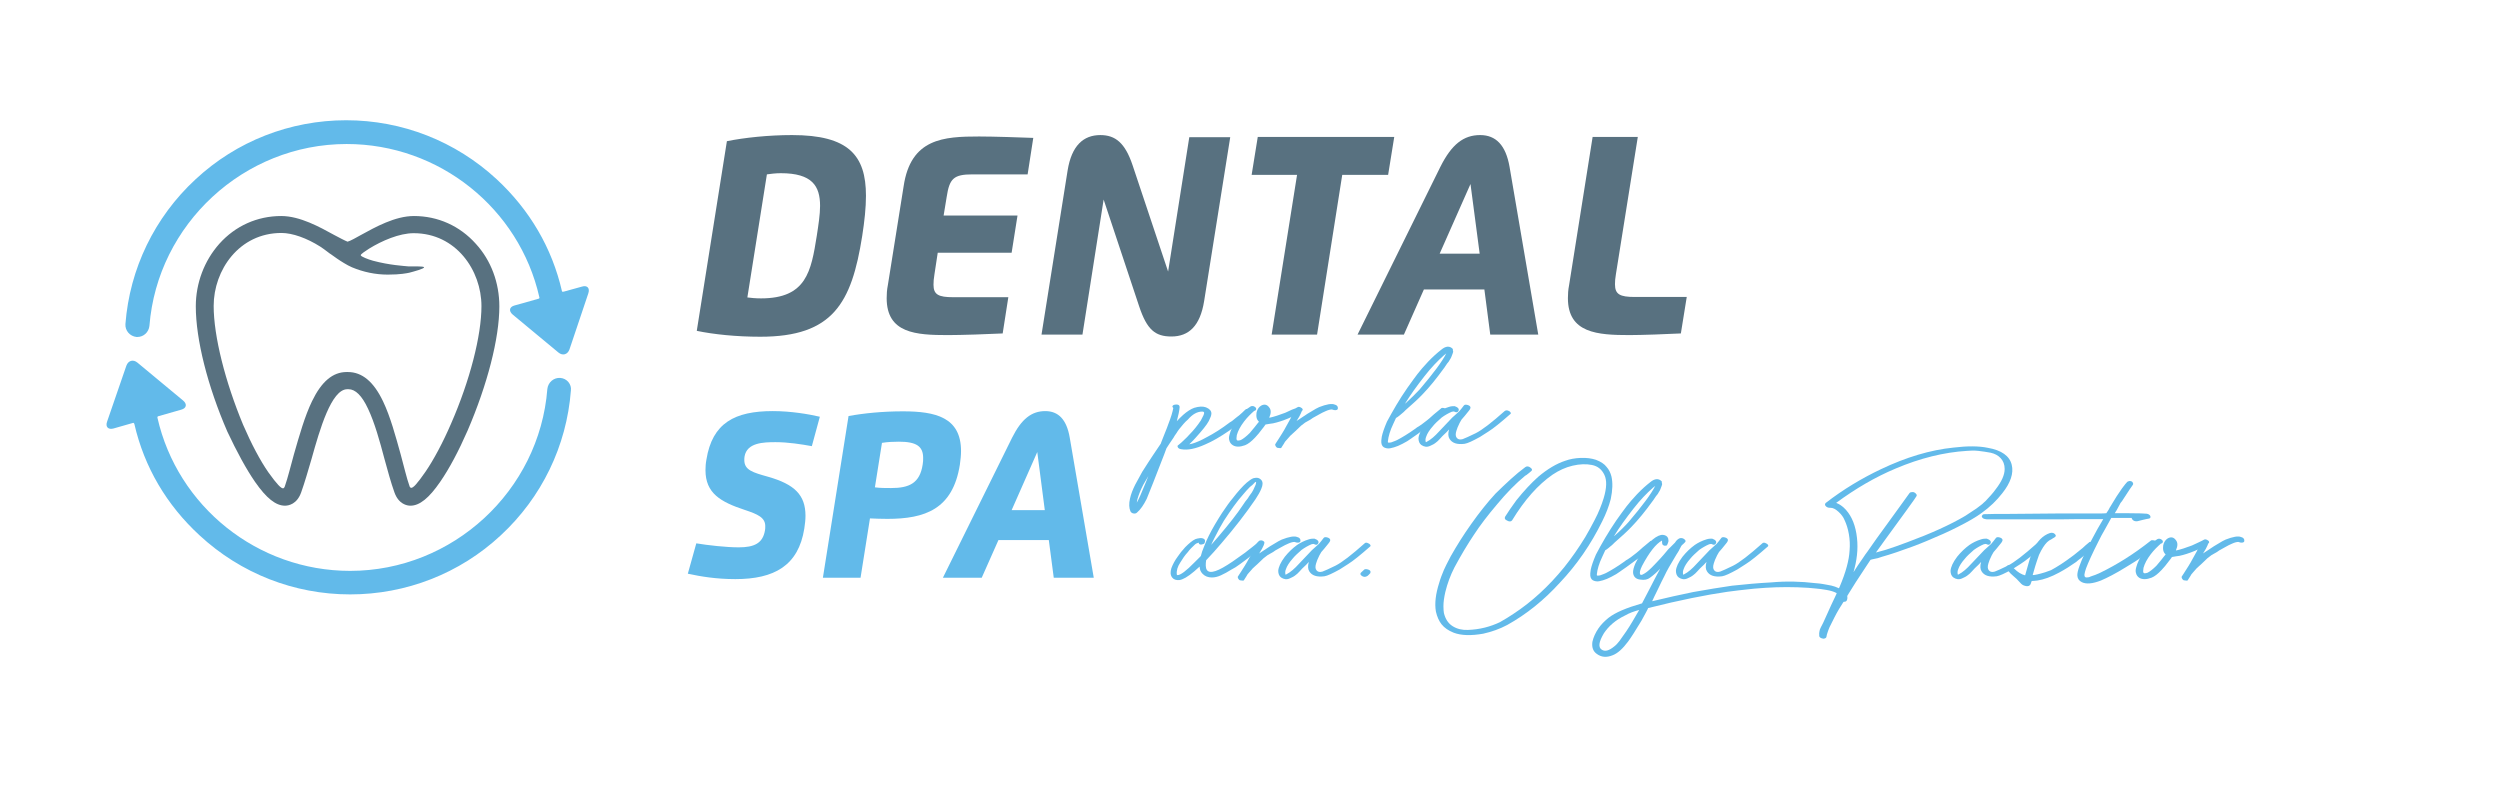 <?xml version="1.0" encoding="utf-8"?>
<!-- Generator: Adobe Illustrator 23.0.4, SVG Export Plug-In . SVG Version: 6.00 Build 0)  -->
<svg version="1.1" id="Capa_1" xmlns="http://www.w3.org/2000/svg" xmlns:xlink="http://www.w3.org/1999/xlink" x="0px" y="0px"
	 viewBox="0 0 106.24 34.16" style="enable-background:new 0 0 106.24 34.16;" xml:space="preserve">
<style type="text/css">
	.st0{fill:#587180;}
	.st1{fill:#62BAEA;}
</style>
<g>
	<path class="st0" d="M33.66,5.74c2.4,0,3.14,0.86,3.14,2.58c0,0.5-0.06,1.07-0.16,1.71c-0.45,2.85-1.24,4.28-4.33,4.28
		c-1.02,0-1.98-0.1-2.7-0.25l1.28-8.06C31.63,5.85,32.66,5.74,33.66,5.74z M31.76,12.64c0.15,0.02,0.35,0.04,0.58,0.04
		c1.93,0,2.13-1.15,2.37-2.66c0.07-0.46,0.14-0.9,0.14-1.27c0-0.84-0.33-1.39-1.67-1.39c-0.23,0-0.44,0.03-0.59,0.05L31.76,12.64z"
		/>
	<path class="st0" d="M43.67,7.41h-2.34c-0.81,0-0.98,0.18-1.1,0.96L40.1,9.16h3.14l-0.25,1.58h-3.14l-0.14,0.92
		c-0.03,0.17-0.04,0.32-0.04,0.44c0,0.42,0.21,0.53,0.84,0.53h2.34l-0.24,1.54c-0.56,0.03-1.79,0.07-2.32,0.07
		c-1.36,0-2.61-0.07-2.61-1.57c0-0.17,0.01-0.35,0.05-0.55l0.67-4.2C38.7,5.88,40.1,5.8,41.61,5.8c0.62,0,1.77,0.04,2.3,0.06
		L43.67,7.41z"/>
	<path class="st0" d="M49.64,11.54l0.9-5.71h1.74l-1.11,6.97c-0.17,1.05-0.65,1.5-1.39,1.5c-0.69,0-1.04-0.29-1.37-1.28l-1.51-4.54
		L46,14.22h-1.74l1.11-6.98c0.17-1.05,0.67-1.5,1.39-1.5c0.64,0,1.05,0.33,1.37,1.28L49.64,11.54z"/>
	<path class="st0" d="M58.99,7.43h-1.95l-1.07,6.79h-1.93l1.08-6.79h-1.93l0.26-1.61h5.8L58.99,7.43z"/>
	<path class="st0" d="M57.69,14.22l3.52-7.13c0.48-0.96,0.99-1.35,1.69-1.35c0.67,0,1.09,0.43,1.25,1.35l1.22,7.13h-2.04l-0.25-1.92
		h-2.57l-0.85,1.92H57.69z M62.88,10.78l-0.39-2.96l-1.31,2.96H62.88z"/>
	<path class="st0" d="M67.68,5.82h1.92l-0.93,5.83c-0.03,0.17-0.04,0.31-0.04,0.43c0,0.43,0.21,0.54,0.84,0.54h2.21l-0.25,1.55
		c-0.56,0.03-1.69,0.07-2.18,0.07c-1.36,0-2.62-0.08-2.62-1.57c0-0.17,0.01-0.35,0.05-0.55L67.68,5.82z"/>
</g>
<g>
	<path class="st1" d="M31.65,21.67c-1.03-0.34-1.67-0.71-1.67-1.69c0-0.14,0.01-0.29,0.04-0.45c0.25-1.56,1.21-2.06,2.82-2.06
		c0.77,0,1.53,0.13,2,0.24l-0.34,1.25c-0.44-0.08-1.01-0.17-1.54-0.17c-0.52,0-1.22,0.02-1.32,0.61c-0.01,0.06-0.01,0.11-0.01,0.15
		c0,0.43,0.37,0.53,1.01,0.71c1.12,0.32,1.59,0.77,1.59,1.66c0,0.16-0.02,0.34-0.05,0.54c-0.25,1.58-1.28,2.15-2.93,2.15
		c-0.81,0-1.47-0.11-2.02-0.23l0.36-1.29c0.48,0.08,1.27,0.17,1.8,0.17c0.66,0,1.03-0.17,1.12-0.73c0.01-0.05,0.01-0.1,0.01-0.14
		C32.54,21.99,32.19,21.85,31.65,21.67z"/>
	<path class="st1" d="M36.57,24.55h-1.6l1.09-6.87c0.65-0.12,1.46-0.2,2.31-0.2c1.38,0,2.47,0.25,2.47,1.69
		c0,0.17-0.02,0.37-0.05,0.58c-0.3,1.89-1.48,2.3-3.08,2.3c-0.24,0-0.53-0.01-0.74-0.02L36.57,24.55z M37.87,20.74
		c0.76,0,1.22-0.2,1.34-1c0.02-0.1,0.02-0.2,0.02-0.28c0-0.49-0.28-0.69-1.03-0.69c-0.22,0-0.48,0.01-0.72,0.05l-0.3,1.89
		C37.4,20.74,37.63,20.74,37.87,20.74z"/>
	<path class="st1" d="M40.07,24.55l2.94-5.95c0.4-0.8,0.83-1.13,1.41-1.13c0.56,0,0.91,0.36,1.04,1.13l1.02,5.95h-1.7l-0.21-1.6
		h-2.14l-0.71,1.6H40.07z M44.4,21.68l-0.32-2.47l-1.09,2.47H44.4z"/>
</g>
<g>
	<path class="st1" d="M53.1,17.41c0.08,0.04,0.1,0.09,0.06,0.13c-0.24,0.24-0.55,0.49-0.92,0.76c-0.38,0.26-0.72,0.46-1.03,0.59
		c-0.4,0.18-0.74,0.25-1.01,0.2c-0.08-0.01-0.13-0.04-0.15-0.09c-0.02-0.04-0.01-0.07,0.03-0.09c0.05-0.04,0.09-0.08,0.13-0.11
		l0.22-0.21c0.18-0.18,0.34-0.36,0.48-0.55l0.12-0.17c0.1-0.18,0.15-0.29,0.14-0.33c0-0.03-0.03-0.05-0.08-0.05
		c-0.21,0-0.41,0.11-0.61,0.34c-0.07,0.06-0.13,0.12-0.19,0.19c-0.14,0.16-0.24,0.29-0.29,0.38c-0.06,0.09-0.11,0.15-0.13,0.2
		l-0.17,0.25l-0.13,0.2c-0.04,0.12-0.13,0.35-0.26,0.68c-0.13,0.33-0.23,0.59-0.3,0.77c-0.18,0.44-0.27,0.67-0.28,0.7
		c-0.13,0.26-0.26,0.45-0.41,0.58c-0.04,0.04-0.09,0.05-0.15,0.04c-0.06-0.01-0.1-0.04-0.13-0.09c-0.06-0.14-0.07-0.32-0.02-0.54
		c0.04-0.19,0.12-0.39,0.22-0.59c0.04-0.08,0.14-0.26,0.3-0.55c0.2-0.31,0.35-0.55,0.46-0.71l0.33-0.49l0.02-0.06
		c0.03-0.08,0.08-0.21,0.15-0.38c0.07-0.17,0.12-0.3,0.15-0.39c0.11-0.28,0.18-0.51,0.21-0.68c-0.01-0.01-0.02-0.02-0.03-0.04
		c-0.01-0.02-0.01-0.04,0-0.05c0.02-0.04,0.08-0.06,0.17-0.06c0.09,0,0.13,0.04,0.13,0.11c-0.01,0.14-0.05,0.34-0.12,0.6
		c0.06-0.07,0.15-0.16,0.27-0.27c0.17-0.15,0.33-0.25,0.47-0.3c0.2-0.06,0.37-0.07,0.5-0.02c0.15,0.06,0.23,0.15,0.23,0.26
		c0,0.08-0.04,0.18-0.11,0.32c-0.09,0.17-0.28,0.4-0.55,0.7c-0.03,0.04-0.13,0.14-0.28,0.29c0.14-0.02,0.33-0.09,0.57-0.21
		l0.15-0.08c0.33-0.17,0.66-0.38,1-0.64c0.08-0.04,0.15-0.1,0.22-0.16l0.1-0.08l0.08-0.06c0.09-0.08,0.19-0.16,0.27-0.25
		C52.97,17.37,53.03,17.37,53.1,17.41z M48.7,20.48l0.1-0.25c-0.08,0.13-0.14,0.25-0.21,0.36c-0.12,0.23-0.2,0.44-0.25,0.61
		c-0.01,0.03-0.02,0.08-0.03,0.16C48.39,21.22,48.52,20.93,48.7,20.48z"/>
	<path class="st1" d="M55.13,17.31c0.06-0.04,0.12-0.02,0.2,0.04c0.04,0.04,0.04,0.08,0,0.11c-0.13,0.11-0.32,0.21-0.58,0.32
		c-0.24,0.1-0.46,0.17-0.65,0.21c-0.02,0-0.07,0.01-0.14,0.02c-0.08,0.01-0.14,0.02-0.18,0.03c-0.06,0.09-0.11,0.15-0.15,0.2
		c-0.09,0.13-0.19,0.24-0.29,0.35c-0.16,0.17-0.3,0.28-0.43,0.33C52.69,19,52.52,19,52.39,18.92c-0.08-0.05-0.13-0.12-0.15-0.21
		c-0.02-0.06-0.02-0.14,0.01-0.24c0.05-0.2,0.16-0.42,0.33-0.67c0.18-0.23,0.37-0.41,0.57-0.53c0.06-0.03,0.13-0.02,0.19,0.03
		c0.04,0.03,0.05,0.07,0.04,0.1s-0.04,0.06-0.08,0.06c-0.15,0.13-0.3,0.28-0.43,0.45c-0.16,0.21-0.26,0.4-0.31,0.58
		c-0.02,0.11-0.02,0.18,0,0.21c0.02,0.03,0.07,0.03,0.17,0c0.1-0.05,0.23-0.15,0.38-0.3c0.18-0.21,0.28-0.34,0.31-0.38
		c0.01-0.01,0.02-0.03,0.04-0.05c0.02-0.02,0.03-0.03,0.04-0.05l-0.03-0.03c-0.05-0.06-0.08-0.13-0.08-0.24
		c0-0.09,0.01-0.15,0.03-0.19c0.03-0.09,0.09-0.17,0.17-0.22c0.14-0.08,0.26-0.05,0.35,0.08c0.08,0.1,0.08,0.24,0,0.42v0.01h0.02
		c0.18-0.04,0.4-0.11,0.66-0.21l0.28-0.13C55.03,17.37,55.11,17.33,55.13,17.31z"/>
	<path class="st1" d="M55.1,17.35c0.08-0.03,0.15-0.02,0.21,0.04c0.04,0.04-0.02,0.21-0.21,0.5c0.35-0.24,0.62-0.41,0.82-0.52
		l0.06-0.03l0.08-0.04c0.15-0.06,0.29-0.1,0.4-0.12c0.01,0,0.03,0,0.08-0.01c0.08,0,0.13,0,0.14,0.01c0.14,0.03,0.19,0.1,0.17,0.2
		c-0.03,0.06-0.12,0.07-0.25,0.02c-0.06,0-0.15,0.02-0.26,0.07c-0.1,0.04-0.19,0.09-0.28,0.14l-0.09,0.05l-0.18,0.1l-0.1,0.07
		l-0.23,0.13l-0.17,0.13l-0.24,0.23l-0.22,0.2l-0.22,0.25c-0.03,0.06-0.08,0.13-0.13,0.21c-0.01,0.02-0.02,0.04-0.03,0.05
		c-0.01,0.02-0.07,0.02-0.17,0c-0.02-0.01-0.05-0.03-0.07-0.07c-0.02-0.03-0.02-0.06-0.02-0.08l0.11-0.17
		c0.15-0.23,0.24-0.38,0.28-0.45l0.06-0.11l0.2-0.36C54.94,17.55,55.02,17.41,55.1,17.35z"/>
	<path class="st1" d="M59.81,16.48c0.18-0.25,0.32-0.45,0.43-0.59c0.11-0.14,0.26-0.32,0.45-0.52c0.19-0.2,0.38-0.37,0.56-0.51
		c0.19-0.16,0.36-0.17,0.49-0.03c0,0.04,0,0.08,0.01,0.09c0.01,0.02,0,0.06-0.02,0.11s-0.04,0.1-0.05,0.13
		c-0.01,0.03-0.03,0.07-0.07,0.13c-0.03,0.06-0.06,0.1-0.08,0.12c-0.02,0.02-0.05,0.06-0.08,0.11c-0.03,0.05-0.06,0.08-0.06,0.09
		l-0.06,0.08c-0.29,0.4-0.58,0.76-0.88,1.07c-0.17,0.18-0.41,0.4-0.72,0.67l-0.08,0.08c-0.13,0.11-0.23,0.2-0.32,0.25v-0.01
		l-0.12,0.26c-0.14,0.29-0.21,0.54-0.23,0.74v0.04c0,0.01,0.01,0.02,0.02,0.02c0.01,0,0.03,0,0.05,0c0.02,0,0.05-0.01,0.07-0.01
		c0.03-0.01,0.05-0.02,0.08-0.03c0.03-0.01,0.06-0.02,0.08-0.03c0.02-0.01,0.04-0.02,0.07-0.03c0.02-0.01,0.04-0.02,0.04-0.02
		c0.19-0.1,0.46-0.26,0.78-0.49c0.02-0.02,0.06-0.05,0.12-0.08s0.09-0.07,0.12-0.08c0.15-0.11,0.32-0.24,0.5-0.41
		c0.01-0.01,0.13-0.11,0.35-0.29c0.03-0.01,0.07-0.01,0.1,0s0.07,0.03,0.09,0.07c0.02,0.03,0.03,0.06,0.01,0.09
		c-0.02,0.02-0.07,0.06-0.15,0.12s-0.13,0.11-0.16,0.14l-0.17,0.13c-0.01,0.01-0.05,0.04-0.1,0.08c-0.05,0.04-0.09,0.07-0.11,0.09
		l-0.14,0.1c-0.28,0.21-0.53,0.39-0.74,0.53l-0.09,0.06c-0.14,0.08-0.27,0.15-0.39,0.2c-0.12,0.05-0.23,0.08-0.33,0.1
		c-0.1,0.02-0.19,0-0.27-0.04c-0.08-0.05-0.12-0.14-0.11-0.29c0.01-0.1,0.02-0.15,0.02-0.16c0.03-0.15,0.1-0.36,0.22-0.64
		C59.19,17.46,59.46,16.98,59.81,16.48z M60.33,16.55c0.58-0.68,0.96-1.19,1.13-1.53l-0.1,0.08c-0.26,0.23-0.54,0.52-0.82,0.88
		c-0.33,0.42-0.61,0.81-0.83,1.17l0.02-0.01C59.96,16.93,60.16,16.73,60.33,16.55z"/>
	<path class="st1" d="M64.11,17.46c0.03,0.01,0.06,0.03,0.08,0.06c0.02,0.03,0.02,0.05,0,0.07c-0.41,0.36-0.73,0.62-0.94,0.75
		c-0.21,0.13-0.33,0.21-0.36,0.23c-0.31,0.17-0.52,0.27-0.65,0.29c-0.32,0.04-0.53-0.03-0.64-0.21c-0.06-0.09-0.07-0.23-0.02-0.4
		c-0.06,0.07-0.15,0.16-0.28,0.28c-0.02,0.02-0.06,0.06-0.12,0.13c-0.06,0.07-0.11,0.11-0.15,0.14c-0.07,0.06-0.16,0.11-0.26,0.15
		c-0.13,0.06-0.25,0.04-0.37-0.04c-0.08-0.06-0.12-0.16-0.12-0.28c0.01-0.16,0.1-0.36,0.28-0.6c0.16-0.2,0.34-0.37,0.52-0.5
		c0.13-0.09,0.3-0.18,0.5-0.24c0.09-0.03,0.17-0.03,0.24-0.03c0.14,0.05,0.2,0.12,0.16,0.2c-0.03,0.06-0.08,0.08-0.16,0.04
		c-0.03-0.02-0.07-0.02-0.13,0c-0.14,0.06-0.28,0.14-0.42,0.24c-0.16,0.14-0.29,0.26-0.37,0.36c-0.16,0.18-0.25,0.33-0.29,0.45
		c-0.04,0.09-0.04,0.17-0.02,0.24c0.01,0,0.02,0,0.03-0.01c0.18-0.09,0.36-0.25,0.54-0.45l0.55-0.58l0.29-0.26l0.01-0.01
		c0.02-0.02,0.05-0.06,0.1-0.12s0.08-0.1,0.1-0.13c0.03-0.04,0.09-0.04,0.16-0.02s0.12,0.06,0.12,0.11v0.01
		c0,0.02-0.02,0.07-0.08,0.14s-0.11,0.14-0.17,0.21c-0.07,0.08-0.11,0.13-0.13,0.15l-0.08,0.14c-0.07,0.14-0.12,0.26-0.14,0.34
		c-0.04,0.13-0.04,0.23,0.02,0.3c0.06,0.07,0.14,0.08,0.25,0.05c0.09-0.03,0.28-0.12,0.55-0.25c0.28-0.14,0.69-0.46,1.23-0.94
		C63.99,17.43,64.05,17.43,64.11,17.46z"/>
</g>
<g>
	<g>
		<path class="st0" d="M10.84,20.48c0.48,0.69,0.88,1.01,1.27,1.01c0.15,0,0.51-0.06,0.69-0.57c0.15-0.42,0.29-0.91,0.44-1.42
			c0.35-1.25,0.84-2.96,1.52-2.96h0.05c0.29,0,0.57,0.27,0.83,0.83c0.28,0.59,0.5,1.38,0.7,2.14c0.14,0.51,0.27,0.99,0.42,1.41
			c0.18,0.51,0.54,0.57,0.68,0.57c0.39,0,0.79-0.32,1.27-1.02c0.38-0.55,0.78-1.3,1.16-2.17c0.84-1.95,1.35-3.92,1.35-5.28
			c0-1-0.35-1.95-1-2.66c-0.68-0.76-1.61-1.18-2.63-1.18c-0.8,0-1.64,0.47-2.26,0.81c-0.16,0.09-0.46,0.26-0.56,0.28
			c-0.09-0.03-0.39-0.19-0.56-0.28c-0.62-0.34-1.46-0.81-2.26-0.81c-1.02,0-1.95,0.42-2.63,1.18c-0.64,0.72-1,1.67-1,2.66
			c0,1.4,0.5,3.39,1.34,5.32C10.06,19.19,10.46,19.93,10.84,20.48L10.84,20.48z M11.96,9.9c0.47,0,1.08,0.22,1.65,0.58
			c0.08,0.05,0.2,0.14,0.32,0.23c0.05,0.04,0.09,0.07,0.14,0.1c0.14,0.1,0.33,0.24,0.55,0.37c0.12,0.07,0.22,0.13,0.34,0.18
			c0.48,0.2,0.99,0.31,1.52,0.31c0.54,0,0.81-0.06,0.91-0.08c0.19-0.05,0.64-0.17,0.63-0.23c-0.01-0.06-0.5-0.03-0.67-0.04
			c-0.19-0.02-0.79-0.05-1.5-0.24c-0.21-0.06-0.5-0.17-0.52-0.23c-0.01-0.05,0.2-0.18,0.35-0.28c0.55-0.34,1.29-0.66,1.9-0.66
			c1.8,0,2.88,1.58,2.88,3.1c0,1.25-0.49,3.16-1.29,4.99c-0.35,0.81-0.74,1.54-1.09,2.05c-0.34,0.49-0.53,0.71-0.62,0.68
			c-0.02-0.01-0.04-0.03-0.05-0.05c-0.14-0.39-0.24-0.86-0.38-1.36c-0.22-0.79-0.44-1.61-0.75-2.26c-0.4-0.84-0.89-1.25-1.5-1.25
			h-0.05c-0.59,0-1.07,0.41-1.47,1.24c-0.31,0.64-0.54,1.46-0.77,2.26c-0.14,0.5-0.25,0.97-0.39,1.37
			c-0.01,0.03-0.04,0.07-0.06,0.07c-0.08,0.03-0.28-0.18-0.63-0.67c-0.35-0.5-0.73-1.22-1.08-2.03C9.57,16.22,9.08,14.29,9.08,13
			C9.08,11.48,10.16,9.9,11.96,9.9L11.96,9.9z M11.96,9.9"/>
		<path class="st1" d="M24.73,12.18c0,0-0.57,0.16-0.76,0.21c-0.09,0.03-0.09-0.02-0.09-0.02c-0.42-1.83-1.37-3.45-2.77-4.75
			c-1.75-1.62-4.02-2.51-6.4-2.51c-2.38,0-4.66,0.89-6.4,2.51c-1.74,1.61-2.8,3.8-2.98,6.15c-0.02,0.28,0.19,0.52,0.47,0.55
			c0.01,0,0.03,0,0.04,0c0.26,0,0.48-0.2,0.51-0.47c0.34-4.33,4.02-7.73,8.38-7.73c3.95,0,7.34,2.75,8.19,6.51
			c0,0,0.02,0.04-0.02,0.06c-0.26,0.08-1.03,0.29-1.03,0.29c-0.23,0.06-0.26,0.24-0.08,0.39l1.94,1.61
			c0.18,0.15,0.39,0.09,0.47-0.13L25,12.47C25.08,12.24,24.95,12.11,24.73,12.18L24.73,12.18z M24.73,12.18"/>
		<path class="st1" d="M23.81,16.06c-0.28-0.02-0.52,0.19-0.55,0.47c-0.34,4.33-4.02,7.73-8.38,7.73c-3.95,0-7.34-2.75-8.19-6.51
			c0,0-0.01-0.05,0.03-0.06c0.29-0.08,0.98-0.28,0.98-0.28c0.23-0.06,0.26-0.24,0.08-0.39l-1.94-1.61
			c-0.18-0.15-0.39-0.09-0.47,0.13l-0.82,2.38c-0.08,0.22,0.05,0.35,0.27,0.29c0,0,0.55-0.16,0.84-0.24
			c0.03-0.01,0.05,0.05,0.05,0.05c0.42,1.83,1.37,3.44,2.77,4.73c1.75,1.62,4.02,2.51,6.4,2.51c2.38,0,4.66-0.89,6.4-2.51
			c1.74-1.61,2.8-3.8,2.98-6.15C24.3,16.33,24.09,16.08,23.81,16.06L23.81,16.06z M23.81,16.06"/>
	</g>
</g>
<g>
	<path class="st1" d="M50.95,23.1l-0.01-0.04c-0.08,0.02-0.13,0.05-0.15,0.07c-0.13,0.12-0.24,0.23-0.31,0.33
		c-0.13,0.14-0.23,0.29-0.32,0.44c-0.12,0.18-0.17,0.35-0.15,0.52c0.01,0.01,0.02,0.02,0.03,0.02c0.13,0,0.37-0.18,0.73-0.55
		c0.26-0.25,0.6-0.61,1-1.08c0.47-0.55,0.82-1,1.05-1.35c0.06-0.1,0.14-0.2,0.22-0.3c0.01-0.02,0.03-0.06,0.07-0.11
		c0.03-0.05,0.06-0.08,0.08-0.11c0.05-0.08,0.09-0.15,0.11-0.21c0.05-0.09,0.08-0.17,0.08-0.24c0-0.03-0.04-0.01-0.11,0.07
		l-0.04,0.04l-0.02,0.02c-0.01,0.01-0.02,0.02-0.04,0.03s-0.02,0.03-0.04,0.03c-0.11,0.11-0.21,0.22-0.3,0.33
		c-0.26,0.29-0.53,0.67-0.82,1.12c-0.11,0.18-0.25,0.43-0.42,0.77c-0.24,0.48-0.36,0.86-0.35,1.14c0.01,0.32,0.25,0.35,0.73,0.08
		c0.25-0.14,0.54-0.34,0.88-0.59c0.04-0.02,0.09-0.07,0.17-0.13s0.14-0.11,0.18-0.14c0.01-0.01,0.04-0.03,0.1-0.08
		c0.06-0.05,0.1-0.08,0.12-0.1c0.04-0.04,0.1-0.04,0.17,0c0.03,0.01,0.05,0.02,0.06,0.05c0.02,0.02,0.01,0.05,0,0.08
		c-0.04,0.04-0.14,0.12-0.3,0.25c-0.15,0.13-0.27,0.22-0.34,0.28c-0.08,0.06-0.18,0.13-0.31,0.23s-0.26,0.18-0.38,0.24
		c-0.14,0.09-0.29,0.17-0.44,0.24c-0.13,0.06-0.26,0.09-0.38,0.09c-0.16,0-0.29-0.05-0.39-0.15c-0.09-0.09-0.13-0.19-0.13-0.32
		c-0.02-0.23,0.05-0.53,0.21-0.9c0.1-0.26,0.25-0.56,0.45-0.9c0.13-0.21,0.22-0.37,0.29-0.47c0.18-0.27,0.33-0.48,0.45-0.62
		c0.23-0.3,0.43-0.52,0.6-0.67c0.11-0.09,0.2-0.16,0.29-0.19c0.15-0.04,0.26-0.01,0.34,0.09c0.06,0.08,0.06,0.2-0.01,0.36
		c-0.05,0.13-0.14,0.28-0.25,0.45c-0.41,0.6-0.89,1.22-1.44,1.86c-0.45,0.53-0.83,0.93-1.16,1.2c-0.27,0.23-0.48,0.35-0.63,0.37
		c-0.14,0.01-0.24-0.02-0.31-0.11c-0.08-0.11-0.08-0.24-0.03-0.4c0.06-0.16,0.15-0.33,0.27-0.49c0.08-0.12,0.18-0.25,0.32-0.4
		c0.16-0.16,0.3-0.28,0.43-0.34c0.05-0.02,0.11-0.03,0.18-0.04c0.07-0.01,0.13,0,0.18,0.03s0.06,0.08,0.04,0.15l-0.02,0.04
		c-0.01,0.02-0.05,0.04-0.12,0.05S50.96,23.12,50.95,23.1z"/>
	<path class="st1" d="M53.51,22.98c0.08-0.03,0.15-0.02,0.21,0.04c0.04,0.04-0.02,0.21-0.21,0.5c0.35-0.24,0.62-0.41,0.82-0.52
		l0.06-0.03l0.08-0.04c0.15-0.06,0.29-0.1,0.4-0.12c0.01,0,0.03,0,0.08-0.01c0.08,0,0.13,0,0.14,0.01c0.14,0.03,0.19,0.1,0.17,0.2
		c-0.03,0.06-0.12,0.07-0.25,0.02c-0.06,0-0.15,0.02-0.26,0.07c-0.1,0.04-0.19,0.09-0.28,0.14l-0.09,0.05l-0.18,0.1l-0.1,0.07
		l-0.23,0.13l-0.17,0.13l-0.24,0.23l-0.22,0.2l-0.22,0.25c-0.03,0.06-0.08,0.13-0.13,0.21c-0.01,0.02-0.02,0.04-0.03,0.05
		c-0.01,0.02-0.07,0.02-0.17,0c-0.02-0.01-0.05-0.03-0.07-0.07c-0.02-0.03-0.02-0.06-0.02-0.08l0.11-0.17
		c0.15-0.23,0.24-0.38,0.28-0.45l0.06-0.11l0.2-0.36C53.35,23.18,53.43,23.04,53.51,22.98z"/>
	<path class="st1" d="M58.15,23.09c0.03,0.01,0.06,0.03,0.08,0.06c0.02,0.03,0.02,0.05,0,0.07c-0.41,0.36-0.73,0.62-0.94,0.75
		c-0.21,0.13-0.33,0.21-0.36,0.23c-0.31,0.17-0.52,0.27-0.65,0.29c-0.32,0.04-0.53-0.03-0.64-0.21c-0.06-0.09-0.07-0.23-0.02-0.4
		c-0.06,0.07-0.15,0.16-0.28,0.28c-0.02,0.02-0.06,0.06-0.12,0.13c-0.06,0.07-0.11,0.11-0.15,0.14c-0.07,0.06-0.16,0.11-0.26,0.15
		c-0.13,0.06-0.25,0.04-0.37-0.04c-0.08-0.06-0.12-0.16-0.12-0.28c0.01-0.16,0.1-0.36,0.28-0.6c0.16-0.2,0.34-0.37,0.52-0.5
		c0.13-0.09,0.3-0.18,0.5-0.24c0.09-0.03,0.17-0.03,0.24-0.03c0.14,0.05,0.2,0.12,0.16,0.2c-0.03,0.06-0.08,0.08-0.16,0.04
		c-0.03-0.02-0.07-0.02-0.13,0c-0.14,0.06-0.28,0.14-0.42,0.24c-0.16,0.14-0.29,0.26-0.37,0.36c-0.16,0.18-0.25,0.33-0.29,0.45
		c-0.04,0.09-0.04,0.17-0.02,0.24c0.01,0,0.02,0,0.03-0.01c0.18-0.09,0.36-0.25,0.54-0.45l0.55-0.58l0.29-0.26l0.01-0.01
		c0.02-0.02,0.05-0.06,0.1-0.12s0.08-0.1,0.1-0.13c0.03-0.04,0.09-0.04,0.16-0.02s0.12,0.06,0.12,0.11v0.01
		c0,0.02-0.02,0.07-0.08,0.14s-0.11,0.14-0.17,0.21c-0.07,0.08-0.11,0.13-0.13,0.15l-0.08,0.14c-0.07,0.14-0.12,0.26-0.14,0.34
		c-0.04,0.13-0.04,0.23,0.02,0.3c0.06,0.07,0.14,0.08,0.25,0.05c0.09-0.03,0.28-0.12,0.55-0.25c0.28-0.14,0.69-0.46,1.23-0.94
		C58.02,23.05,58.08,23.05,58.15,23.09z"/>
	<path class="st1" d="M57.98,24.2c0.04-0.02,0.1-0.02,0.18,0.01c0.08,0.03,0.1,0.08,0.07,0.15c-0.01,0.01-0.03,0.03-0.04,0.04
		c-0.01,0.02-0.03,0.03-0.05,0.05c-0.02,0.02-0.03,0.03-0.04,0.03c-0.03,0.02-0.06,0.03-0.08,0.03c-0.04,0.01-0.08,0-0.12-0.02
		c-0.09-0.05-0.11-0.1-0.07-0.15L57.98,24.2z"/>
	<path class="st1" d="M64.82,19.85c0.07-0.05,0.15-0.04,0.24,0.04c0.06,0.05,0.06,0.1,0,0.14c-0.03,0.02-0.06,0.06-0.12,0.1
		c-0.05,0.04-0.1,0.08-0.13,0.09c-0.4,0.33-0.79,0.73-1.18,1.2c-0.4,0.47-0.73,0.9-0.99,1.3c-0.27,0.4-0.55,0.87-0.83,1.39
		c-0.17,0.33-0.3,0.68-0.39,1.05c-0.05,0.22-0.08,0.42-0.08,0.6c0,0.13,0.01,0.23,0.02,0.29c0.06,0.25,0.18,0.44,0.37,0.56
		s0.41,0.17,0.65,0.16c0.25-0.01,0.48-0.04,0.72-0.1s0.45-0.14,0.64-0.23c0.21-0.12,0.41-0.24,0.57-0.35
		c0.78-0.51,1.5-1.17,2.16-1.98c0.32-0.4,0.62-0.83,0.9-1.29c0.13-0.22,0.26-0.46,0.39-0.71c0.18-0.34,0.3-0.65,0.39-0.94
		c0.13-0.43,0.14-0.76,0.03-0.99s-0.28-0.37-0.53-0.42c-0.24-0.05-0.52-0.04-0.82,0.03s-0.58,0.2-0.85,0.38
		c-0.62,0.43-1.19,1.07-1.72,1.94c-0.04,0.06-0.12,0.07-0.22,0.01c-0.09-0.04-0.11-0.09-0.08-0.16c0.13-0.21,0.29-0.44,0.48-0.7
		c0.32-0.4,0.63-0.73,0.92-0.99c0.4-0.34,0.79-0.57,1.16-0.69c0.19-0.07,0.41-0.11,0.65-0.12c0.25-0.01,0.47,0.02,0.65,0.08
		c0.21,0.08,0.36,0.18,0.45,0.3c0.1,0.11,0.17,0.25,0.21,0.41c0.06,0.26,0.05,0.58-0.03,0.96c-0.08,0.31-0.2,0.62-0.36,0.94
		c-0.48,0.98-1.08,1.85-1.8,2.61c-0.68,0.75-1.43,1.35-2.24,1.8c-0.32,0.17-0.66,0.29-1.02,0.37c-0.51,0.09-0.93,0.08-1.25-0.04
		c-0.23-0.09-0.4-0.21-0.52-0.36c-0.11-0.14-0.19-0.32-0.24-0.54c-0.06-0.35-0.01-0.75,0.14-1.22c0.05-0.18,0.12-0.36,0.2-0.55
		c0.04-0.1,0.14-0.29,0.29-0.58c0.26-0.46,0.55-0.92,0.87-1.37c0.34-0.48,0.68-0.91,1.03-1.29C64,20.54,64.41,20.15,64.82,19.85z"/>
	<path class="st1" d="M68.69,22.11c0.18-0.25,0.32-0.45,0.43-0.59c0.11-0.14,0.26-0.32,0.45-0.52c0.19-0.2,0.38-0.37,0.56-0.51
		c0.19-0.16,0.36-0.17,0.49-0.03c0,0.04,0,0.08,0.01,0.09c0.01,0.02,0,0.06-0.02,0.11s-0.04,0.1-0.05,0.13
		c-0.01,0.03-0.03,0.07-0.07,0.13c-0.03,0.06-0.06,0.1-0.08,0.12c-0.02,0.02-0.05,0.06-0.08,0.11c-0.03,0.05-0.06,0.08-0.06,0.09
		l-0.06,0.08c-0.29,0.4-0.58,0.76-0.88,1.07c-0.17,0.18-0.41,0.4-0.72,0.67l-0.08,0.08c-0.13,0.11-0.23,0.2-0.32,0.25V23.4
		l-0.12,0.26c-0.14,0.29-0.21,0.54-0.23,0.74v0.04c0,0.01,0.01,0.02,0.02,0.02c0.01,0,0.03,0,0.05,0c0.02,0,0.05-0.01,0.07-0.01
		c0.03-0.01,0.05-0.02,0.08-0.03c0.03-0.01,0.06-0.02,0.08-0.03c0.02-0.01,0.04-0.02,0.07-0.03c0.02-0.01,0.04-0.02,0.04-0.02
		c0.19-0.1,0.46-0.26,0.78-0.49c0.02-0.02,0.06-0.05,0.12-0.08s0.09-0.07,0.12-0.08c0.15-0.11,0.32-0.24,0.5-0.41
		c0.01-0.01,0.13-0.11,0.35-0.29c0.03-0.01,0.07-0.01,0.1,0s0.07,0.03,0.09,0.07c0.02,0.03,0.03,0.06,0.01,0.09
		c-0.02,0.02-0.07,0.06-0.15,0.12s-0.13,0.11-0.16,0.14l-0.17,0.13c-0.01,0.01-0.05,0.04-0.1,0.08c-0.05,0.04-0.09,0.07-0.11,0.09
		l-0.14,0.1c-0.28,0.21-0.53,0.39-0.74,0.53l-0.09,0.06c-0.14,0.08-0.27,0.15-0.39,0.2c-0.12,0.05-0.23,0.08-0.33,0.1
		c-0.1,0.02-0.19,0-0.27-0.04c-0.08-0.05-0.12-0.14-0.11-0.29c0.01-0.1,0.02-0.15,0.02-0.16c0.03-0.15,0.1-0.36,0.22-0.64
		C68.07,23.09,68.35,22.61,68.69,22.11z M69.21,22.18c0.58-0.68,0.96-1.19,1.13-1.53l-0.1,0.08c-0.26,0.23-0.54,0.52-0.82,0.88
		c-0.33,0.42-0.61,0.81-0.83,1.17l0.02-0.01C68.85,22.56,69.05,22.36,69.21,22.18z"/>
	<path class="st1" d="M77.13,24.78c0.08,0.01,0.15,0.01,0.21,0.02s0.16,0.02,0.3,0.05c0.14,0.02,0.25,0.05,0.34,0.08
		c0.09,0.03,0.19,0.08,0.28,0.13c0.1,0.05,0.17,0.11,0.21,0.19c0.04,0.08,0.05,0.16,0.02,0.25c-0.03,0.07-0.09,0.09-0.2,0.06
		c-0.11-0.03-0.15-0.08-0.13-0.15c0.02-0.08-0.01-0.15-0.12-0.21s-0.25-0.1-0.42-0.13s-0.33-0.05-0.45-0.06
		c-0.12-0.01-0.23-0.02-0.33-0.03c-0.6-0.04-1.21-0.04-1.82,0c-0.35,0.02-0.62,0.05-0.79,0.07c-0.19,0.02-0.46,0.05-0.83,0.1
		c-0.89,0.13-2.01,0.35-3.36,0.69c-0.03,0.08-0.13,0.25-0.28,0.53c-0.26,0.43-0.45,0.73-0.57,0.89c-0.23,0.31-0.45,0.51-0.67,0.59
		c-0.25,0.1-0.47,0.08-0.66-0.06c-0.16-0.11-0.22-0.28-0.19-0.51c0.04-0.19,0.13-0.39,0.26-0.58c0.11-0.16,0.25-0.3,0.42-0.44
		c0.29-0.23,0.77-0.43,1.43-0.62c0.24-0.45,0.41-0.79,0.53-1.02c0.02-0.03,0.05-0.1,0.1-0.19c0.05-0.1,0.09-0.17,0.12-0.22
		l0.02-0.04c-0.14,0.15-0.29,0.28-0.43,0.38c-0.1,0.08-0.24,0.11-0.42,0.08c-0.18-0.02-0.28-0.12-0.3-0.28
		c-0.01-0.11,0.03-0.24,0.09-0.39c0.06-0.13,0.14-0.27,0.24-0.43c0.17-0.26,0.34-0.46,0.5-0.6c0.17-0.14,0.32-0.21,0.44-0.2
		c0.11,0.01,0.19,0.06,0.22,0.15c0.01,0.06,0.02,0.11,0.01,0.14c-0.01,0.04-0.03,0.09-0.06,0.15c-0.01,0.01-0.03,0.02-0.06,0.02
		c-0.03,0-0.05,0-0.06,0c-0.06-0.03-0.08-0.06-0.08-0.08c-0.01-0.03-0.01-0.08-0.01-0.13v-0.01c-0.26,0.14-0.55,0.51-0.85,1.08
		c-0.09,0.18-0.11,0.3-0.08,0.36c0.03,0.03,0.07,0.03,0.13-0.01c0.09-0.04,0.21-0.13,0.37-0.29c0.13-0.13,0.25-0.26,0.38-0.4
		c0.08-0.09,0.18-0.2,0.3-0.35c0.02-0.03,0.06-0.06,0.09-0.09c0.03-0.03,0.07-0.07,0.11-0.11c0.04-0.04,0.07-0.07,0.1-0.1
		c0.06-0.1,0.13-0.16,0.21-0.19c0.08-0.01,0.13,0,0.18,0.04c0.06,0.04,0.08,0.09,0.04,0.13c-0.02,0.02-0.05,0.05-0.08,0.08
		c-0.04,0.03-0.07,0.06-0.08,0.08c-0.02,0.04-0.05,0.09-0.08,0.15c-0.01,0.03-0.03,0.06-0.06,0.11c-0.03,0.05-0.05,0.08-0.07,0.11
		c-0.25,0.41-0.42,0.71-0.51,0.91c-0.07,0.13-0.16,0.32-0.28,0.57c-0.12,0.24-0.2,0.41-0.24,0.5c0.62-0.15,1.2-0.28,1.74-0.39
		c0.62-0.11,1.16-0.2,1.65-0.27c0.55-0.06,1.1-0.11,1.66-0.14C75.92,24.69,76.55,24.71,77.13,24.78z M68.16,26.91
		c-0.22,0.37-0.25,0.6-0.09,0.7c0.14,0.09,0.31,0.04,0.53-0.14c0.08-0.06,0.15-0.14,0.22-0.23c0.2-0.27,0.39-0.55,0.56-0.84
		c0.03-0.06,0.08-0.14,0.14-0.24c0.06-0.11,0.11-0.19,0.14-0.24c-0.22,0.06-0.42,0.13-0.59,0.23
		C68.65,26.35,68.36,26.61,68.16,26.91z"/>
	<path class="st1" d="M75.05,23.09c0.03,0.01,0.06,0.03,0.08,0.06c0.02,0.03,0.02,0.05,0,0.07c-0.41,0.36-0.73,0.62-0.94,0.75
		c-0.21,0.13-0.33,0.21-0.36,0.23c-0.31,0.17-0.52,0.27-0.65,0.29c-0.32,0.04-0.53-0.03-0.64-0.21c-0.06-0.09-0.07-0.23-0.02-0.4
		c-0.06,0.07-0.15,0.16-0.28,0.28c-0.02,0.02-0.06,0.06-0.12,0.13c-0.06,0.07-0.11,0.11-0.15,0.14c-0.07,0.06-0.16,0.11-0.26,0.15
		c-0.13,0.06-0.25,0.04-0.37-0.04c-0.08-0.06-0.12-0.16-0.12-0.28c0.01-0.16,0.1-0.36,0.28-0.6c0.16-0.2,0.34-0.37,0.52-0.5
		c0.13-0.09,0.3-0.18,0.5-0.24c0.09-0.03,0.17-0.03,0.24-0.03c0.14,0.05,0.2,0.12,0.16,0.2c-0.03,0.06-0.08,0.08-0.16,0.04
		c-0.03-0.02-0.07-0.02-0.13,0c-0.14,0.06-0.28,0.14-0.42,0.24c-0.16,0.14-0.29,0.26-0.37,0.36c-0.16,0.18-0.25,0.33-0.29,0.45
		c-0.04,0.09-0.04,0.17-0.02,0.24c0.01,0,0.02,0,0.03-0.01c0.18-0.09,0.36-0.25,0.54-0.45l0.55-0.58l0.29-0.26l0.01-0.01
		c0.02-0.02,0.05-0.06,0.1-0.12s0.08-0.1,0.1-0.13c0.03-0.04,0.09-0.04,0.16-0.02s0.12,0.06,0.12,0.11v0.01
		c0,0.02-0.02,0.07-0.08,0.14s-0.11,0.14-0.17,0.21c-0.07,0.08-0.11,0.13-0.13,0.15l-0.08,0.14c-0.07,0.14-0.12,0.26-0.14,0.34
		c-0.04,0.13-0.04,0.23,0.02,0.3c0.06,0.07,0.14,0.08,0.25,0.05c0.09-0.03,0.28-0.12,0.55-0.25c0.28-0.14,0.69-0.46,1.23-0.94
		C74.92,23.05,74.99,23.05,75.05,23.09z"/>
	<path class="st1" d="M85.49,19.75c0.09,0.36-0.05,0.77-0.4,1.21c-0.24,0.31-0.53,0.59-0.88,0.84c-0.23,0.17-0.57,0.37-1.03,0.6
		c-0.37,0.19-0.8,0.38-1.28,0.58c-0.4,0.17-0.84,0.33-1.31,0.49c-0.23,0.08-0.44,0.14-0.61,0.19c-0.14,0.05-0.24,0.08-0.28,0.08
		l-0.14,0.03l-0.07,0.02c-0.06,0.09-0.11,0.16-0.14,0.21c-0.33,0.49-0.65,0.99-0.96,1.5c-0.17,0.26-0.32,0.51-0.44,0.75l-0.2,0.4
		c-0.03,0.08-0.06,0.14-0.08,0.21c-0.03,0.08-0.04,0.13-0.05,0.18c0,0.04-0.02,0.07-0.07,0.09c-0.05,0.02-0.1,0.01-0.15-0.01
		c-0.05-0.02-0.08-0.05-0.09-0.09v-0.01L77.31,27v-0.02c-0.01-0.04,0-0.09,0.01-0.15c0.01-0.05,0.02-0.1,0.04-0.13
		c0.01-0.03,0.04-0.08,0.07-0.14c0.03-0.06,0.05-0.1,0.06-0.12l0.33-0.73c0.14-0.29,0.26-0.55,0.36-0.78
		c0.26-0.61,0.4-1.13,0.42-1.54c0.02-0.23,0.01-0.46-0.03-0.69s-0.1-0.42-0.18-0.59c-0.05-0.13-0.14-0.25-0.26-0.36
		s-0.23-0.17-0.33-0.17h-0.02c-0.09,0-0.15-0.02-0.2-0.08c-0.04-0.05-0.03-0.09,0.01-0.13c0.75-0.58,1.54-1.05,2.34-1.43
		c1.07-0.51,2.1-0.82,3.09-0.92c0.58-0.07,1.07-0.07,1.45,0.01C85.06,19.13,85.4,19.38,85.49,19.75z M84.81,20.79
		c0.25-0.32,0.38-0.61,0.38-0.86c0-0.19-0.06-0.34-0.17-0.46c-0.11-0.12-0.25-0.19-0.42-0.23c-0.17-0.03-0.34-0.06-0.53-0.08
		c-0.19-0.02-0.35-0.01-0.48,0c-0.98,0.06-1.99,0.31-3.03,0.75c-0.86,0.36-1.7,0.85-2.53,1.46c0.13,0.05,0.23,0.12,0.32,0.2
		c0.28,0.26,0.46,0.63,0.54,1.11c0.08,0.48,0.05,0.97-0.08,1.47c-0.01,0.02-0.01,0.05-0.02,0.08c-0.01,0.03-0.02,0.06-0.02,0.08
		c0.06-0.09,0.12-0.18,0.18-0.28c0.07-0.1,0.14-0.21,0.22-0.32c0.08-0.12,0.14-0.21,0.19-0.27c0.21-0.31,0.52-0.74,0.93-1.3
		c0.41-0.56,0.69-0.96,0.86-1.19c0.03-0.03,0.07-0.04,0.13-0.04s0.1,0.03,0.14,0.07s0.04,0.08,0.02,0.11l-0.1,0.15
		c-0.18,0.25-0.44,0.62-0.81,1.12c-0.36,0.49-0.63,0.87-0.81,1.12l0.4-0.11c0.28-0.09,0.6-0.2,0.94-0.33c1-0.37,1.82-0.74,2.46-1.12
		c0.28-0.18,0.43-0.28,0.47-0.31c0.17-0.13,0.27-0.2,0.29-0.23l0.1-0.09C84.54,21.12,84.69,20.96,84.81,20.79z"/>
	<path class="st1" d="M86.72,23.09c0.03,0.01,0.06,0.03,0.08,0.06c0.02,0.03,0.02,0.05,0,0.07c-0.41,0.36-0.73,0.62-0.94,0.75
		c-0.21,0.13-0.33,0.21-0.36,0.23c-0.31,0.17-0.52,0.27-0.65,0.29c-0.32,0.04-0.53-0.03-0.64-0.21c-0.06-0.09-0.07-0.23-0.02-0.4
		c-0.06,0.07-0.15,0.16-0.28,0.28c-0.02,0.02-0.06,0.06-0.12,0.13c-0.06,0.07-0.11,0.11-0.15,0.14c-0.07,0.06-0.16,0.11-0.26,0.15
		c-0.13,0.06-0.25,0.04-0.37-0.04c-0.08-0.06-0.12-0.16-0.12-0.28c0.01-0.16,0.1-0.36,0.28-0.6c0.16-0.2,0.34-0.37,0.52-0.5
		c0.13-0.09,0.3-0.18,0.5-0.24c0.09-0.03,0.17-0.03,0.24-0.03c0.14,0.05,0.2,0.12,0.16,0.2c-0.03,0.06-0.08,0.08-0.16,0.04
		c-0.03-0.02-0.07-0.02-0.13,0c-0.14,0.06-0.28,0.14-0.42,0.24c-0.16,0.14-0.29,0.26-0.37,0.36c-0.16,0.18-0.25,0.33-0.29,0.45
		c-0.04,0.09-0.04,0.17-0.02,0.24c0.01,0,0.02,0,0.03-0.01c0.18-0.09,0.36-0.25,0.54-0.45l0.55-0.58l0.29-0.26l0.01-0.01
		c0.02-0.02,0.05-0.06,0.1-0.12s0.08-0.1,0.1-0.13c0.03-0.04,0.09-0.04,0.16-0.02s0.12,0.06,0.12,0.11v0.01
		c0,0.02-0.02,0.07-0.08,0.14s-0.11,0.14-0.17,0.21c-0.07,0.08-0.11,0.13-0.13,0.15l-0.08,0.14c-0.07,0.14-0.12,0.26-0.14,0.34
		c-0.04,0.13-0.04,0.23,0.02,0.3c0.06,0.07,0.14,0.08,0.25,0.05c0.09-0.03,0.28-0.12,0.55-0.25c0.28-0.14,0.69-0.46,1.23-0.94
		C86.59,23.05,86.65,23.05,86.72,23.09z"/>
	<path class="st1" d="M88.99,23.09c0.04,0.03,0.04,0.07,0.02,0.11c-0.02,0.03-0.09,0.09-0.21,0.2c-0.01,0.01-0.03,0.03-0.08,0.08
		c-0.05,0.04-0.09,0.08-0.12,0.1c-0.04,0.03-0.1,0.08-0.17,0.14c-0.08,0.06-0.15,0.11-0.2,0.16c-0.24,0.17-0.48,0.32-0.72,0.45
		c-0.35,0.19-0.66,0.3-0.93,0.34c-0.1,0.01-0.18,0.02-0.24,0.02l-0.03,0.08c-0.03,0.14-0.14,0.18-0.33,0.1
		c-0.06-0.03-0.11-0.08-0.17-0.15c-0.07-0.08-0.15-0.16-0.25-0.24s-0.16-0.15-0.2-0.2s-0.07-0.09-0.08-0.14
		c-0.01-0.01-0.01-0.02-0.01-0.04c0-0.01,0-0.02,0.01-0.04c0.01-0.01,0.02-0.02,0.04-0.03c0.02-0.01,0.04-0.01,0.05-0.01
		s0.03,0,0.04,0c0.01,0,0.02,0,0.03,0.01c0.01,0.01,0.02,0.01,0.03,0.02c0.01,0.01,0.02,0.01,0.03,0.02s0.02,0.02,0.03,0.03
		s0.02,0.02,0.03,0.03c0.01,0.01,0.02,0.02,0.03,0.03c0.16,0.16,0.31,0.25,0.47,0.29c0.14-0.51,0.24-0.86,0.32-1.04
		c0.18-0.4,0.43-0.66,0.74-0.76c0.11-0.03,0.19,0.01,0.24,0.09c0,0.02,0,0.03,0,0.04c0,0.01-0.01,0.02-0.03,0.04
		c-0.02,0.02-0.05,0.03-0.06,0.04c-0.02,0.01-0.04,0.02-0.08,0.05c-0.04,0.02-0.08,0.04-0.11,0.06c-0.12,0.08-0.23,0.23-0.34,0.43
		l-0.03,0.06l-0.06,0.12l-0.09,0.26c-0.03,0.08-0.09,0.28-0.18,0.6c0.09,0,0.27-0.04,0.53-0.12c0.11-0.04,0.19-0.07,0.25-0.09
		c0.11-0.06,0.25-0.14,0.42-0.25c0.12-0.08,0.3-0.2,0.55-0.39l0.31-0.25c0.03-0.02,0.09-0.07,0.17-0.15
		c0.08-0.07,0.14-0.12,0.19-0.16C88.86,23.03,88.93,23.04,88.99,23.09z"/>
	<path class="st1" d="M91.67,23.03c0.07,0.05,0.08,0.09,0.04,0.13c-0.06,0.05-0.12,0.1-0.2,0.16s-0.17,0.12-0.26,0.18
		c-0.09,0.07-0.17,0.12-0.22,0.16c-0.16,0.12-0.4,0.27-0.7,0.45c-0.42,0.26-0.77,0.44-1.05,0.56c-0.36,0.14-0.63,0.16-0.81,0.07
		c-0.12-0.06-0.18-0.15-0.19-0.27c-0.01-0.09,0.02-0.23,0.09-0.42c0.11-0.31,0.29-0.7,0.56-1.19c0.13-0.25,0.28-0.52,0.45-0.8h-0.18
		c-0.72,0-1.26,0-1.62,0.01c-0.17,0-0.43,0-0.77,0c-0.35,0-0.61,0-0.78,0c-0.13,0-0.32,0-0.58,0c-0.26,0-0.46,0-0.59,0h-0.29h-0.04
		c-0.18,0.01-0.29-0.03-0.31-0.12c-0.01-0.02,0.01-0.04,0.04-0.08c0.01-0.01,0.04-0.02,0.08-0.02h-0.02h0.01h0.03
		c0.2-0.01,0.51-0.01,0.91-0.01c0.21,0,0.96-0.01,2.26-0.02h1.61c0.16,0,0.29,0,0.37-0.01c0.01-0.02,0.03-0.05,0.06-0.09
		c0.03-0.04,0.04-0.07,0.05-0.08c0.01-0.03,0.04-0.08,0.08-0.14l0.06-0.1c0.04-0.07,0.1-0.17,0.19-0.31l0.23-0.34l0.13-0.17
		l0.07-0.08c0.02-0.03,0.06-0.05,0.11-0.06c0.07,0,0.12,0.02,0.14,0.06c0.02,0.03,0.03,0.06,0.01,0.1
		c-0.04,0.05-0.19,0.27-0.44,0.66c-0.01,0.02-0.03,0.05-0.06,0.08s-0.04,0.06-0.05,0.08l-0.06,0.11c-0.05,0.1-0.1,0.19-0.15,0.26
		l-0.01,0.02c0.06,0,0.16,0,0.3,0c0.14,0,0.24,0,0.31,0c0.39,0,0.64,0.01,0.74,0.02c0.08,0.01,0.14,0.05,0.16,0.1
		c0.02,0.06,0,0.1-0.07,0.11c-0.05,0.01-0.13,0.02-0.24,0.05s-0.19,0.05-0.24,0.06c-0.09,0.01-0.16-0.01-0.21-0.07
		c-0.02-0.02-0.03-0.04-0.03-0.07h-0.06h-0.81c-0.06,0.1-0.14,0.26-0.26,0.47s-0.21,0.37-0.26,0.48c-0.28,0.55-0.46,0.95-0.55,1.19
		c-0.04,0.11-0.06,0.2-0.07,0.27v0.01c0,0.08,0.03,0.11,0.09,0.11c0.06,0,0.12-0.01,0.17-0.04c0.14-0.04,0.28-0.1,0.41-0.16
		c0.72-0.35,1.44-0.8,2.17-1.38C91.51,22.95,91.58,22.96,91.67,23.03z"/>
	<path class="st1" d="M93.65,22.94c0.06-0.04,0.12-0.02,0.2,0.04c0.04,0.04,0.04,0.08,0,0.11c-0.13,0.11-0.32,0.21-0.58,0.32
		c-0.24,0.1-0.46,0.17-0.65,0.21c-0.02,0-0.07,0.01-0.14,0.02c-0.08,0.01-0.14,0.02-0.18,0.03c-0.06,0.09-0.11,0.15-0.15,0.2
		c-0.09,0.13-0.19,0.24-0.29,0.35c-0.16,0.17-0.3,0.28-0.43,0.33c-0.21,0.08-0.38,0.08-0.51,0.01c-0.08-0.05-0.13-0.12-0.15-0.21
		c-0.02-0.06-0.02-0.14,0.01-0.24c0.05-0.2,0.16-0.42,0.33-0.67c0.18-0.23,0.37-0.41,0.57-0.53c0.06-0.03,0.13-0.02,0.19,0.03
		c0.04,0.03,0.05,0.07,0.04,0.1s-0.04,0.06-0.08,0.06c-0.15,0.13-0.3,0.28-0.43,0.45c-0.16,0.21-0.26,0.4-0.31,0.58
		c-0.02,0.11-0.02,0.18,0,0.21c0.02,0.03,0.07,0.03,0.17,0c0.1-0.05,0.23-0.15,0.38-0.3c0.18-0.21,0.28-0.34,0.31-0.38
		c0.01-0.01,0.02-0.03,0.04-0.05c0.02-0.02,0.03-0.03,0.04-0.05l-0.03-0.03c-0.05-0.06-0.08-0.13-0.08-0.24
		c0-0.09,0.01-0.15,0.03-0.19c0.03-0.09,0.09-0.17,0.17-0.22c0.14-0.08,0.26-0.05,0.35,0.08c0.08,0.1,0.08,0.24,0,0.42v0.01h0.02
		c0.18-0.04,0.4-0.11,0.66-0.21l0.28-0.13C93.55,23,93.63,22.95,93.65,22.94z"/>
	<path class="st1" d="M93.62,22.98c0.08-0.03,0.15-0.02,0.21,0.04c0.04,0.04-0.02,0.21-0.21,0.5c0.35-0.24,0.62-0.41,0.82-0.52
		l0.06-0.03l0.08-0.04c0.15-0.06,0.29-0.1,0.4-0.12c0.01,0,0.03,0,0.08-0.01c0.08,0,0.13,0,0.14,0.01c0.14,0.03,0.19,0.1,0.17,0.2
		c-0.03,0.06-0.12,0.07-0.25,0.02c-0.06,0-0.15,0.02-0.26,0.07c-0.1,0.04-0.19,0.09-0.28,0.14l-0.09,0.05l-0.18,0.1l-0.1,0.07
		l-0.23,0.13l-0.17,0.13l-0.24,0.23l-0.22,0.2l-0.22,0.25c-0.03,0.06-0.08,0.13-0.13,0.21c-0.01,0.02-0.02,0.04-0.03,0.05
		c-0.01,0.02-0.07,0.02-0.17,0c-0.02-0.01-0.05-0.03-0.07-0.07c-0.02-0.03-0.02-0.06-0.02-0.08l0.11-0.17
		c0.15-0.23,0.24-0.38,0.28-0.45l0.06-0.11l0.2-0.36C93.45,23.18,93.54,23.04,93.62,22.98z"/>
</g>
</svg>
